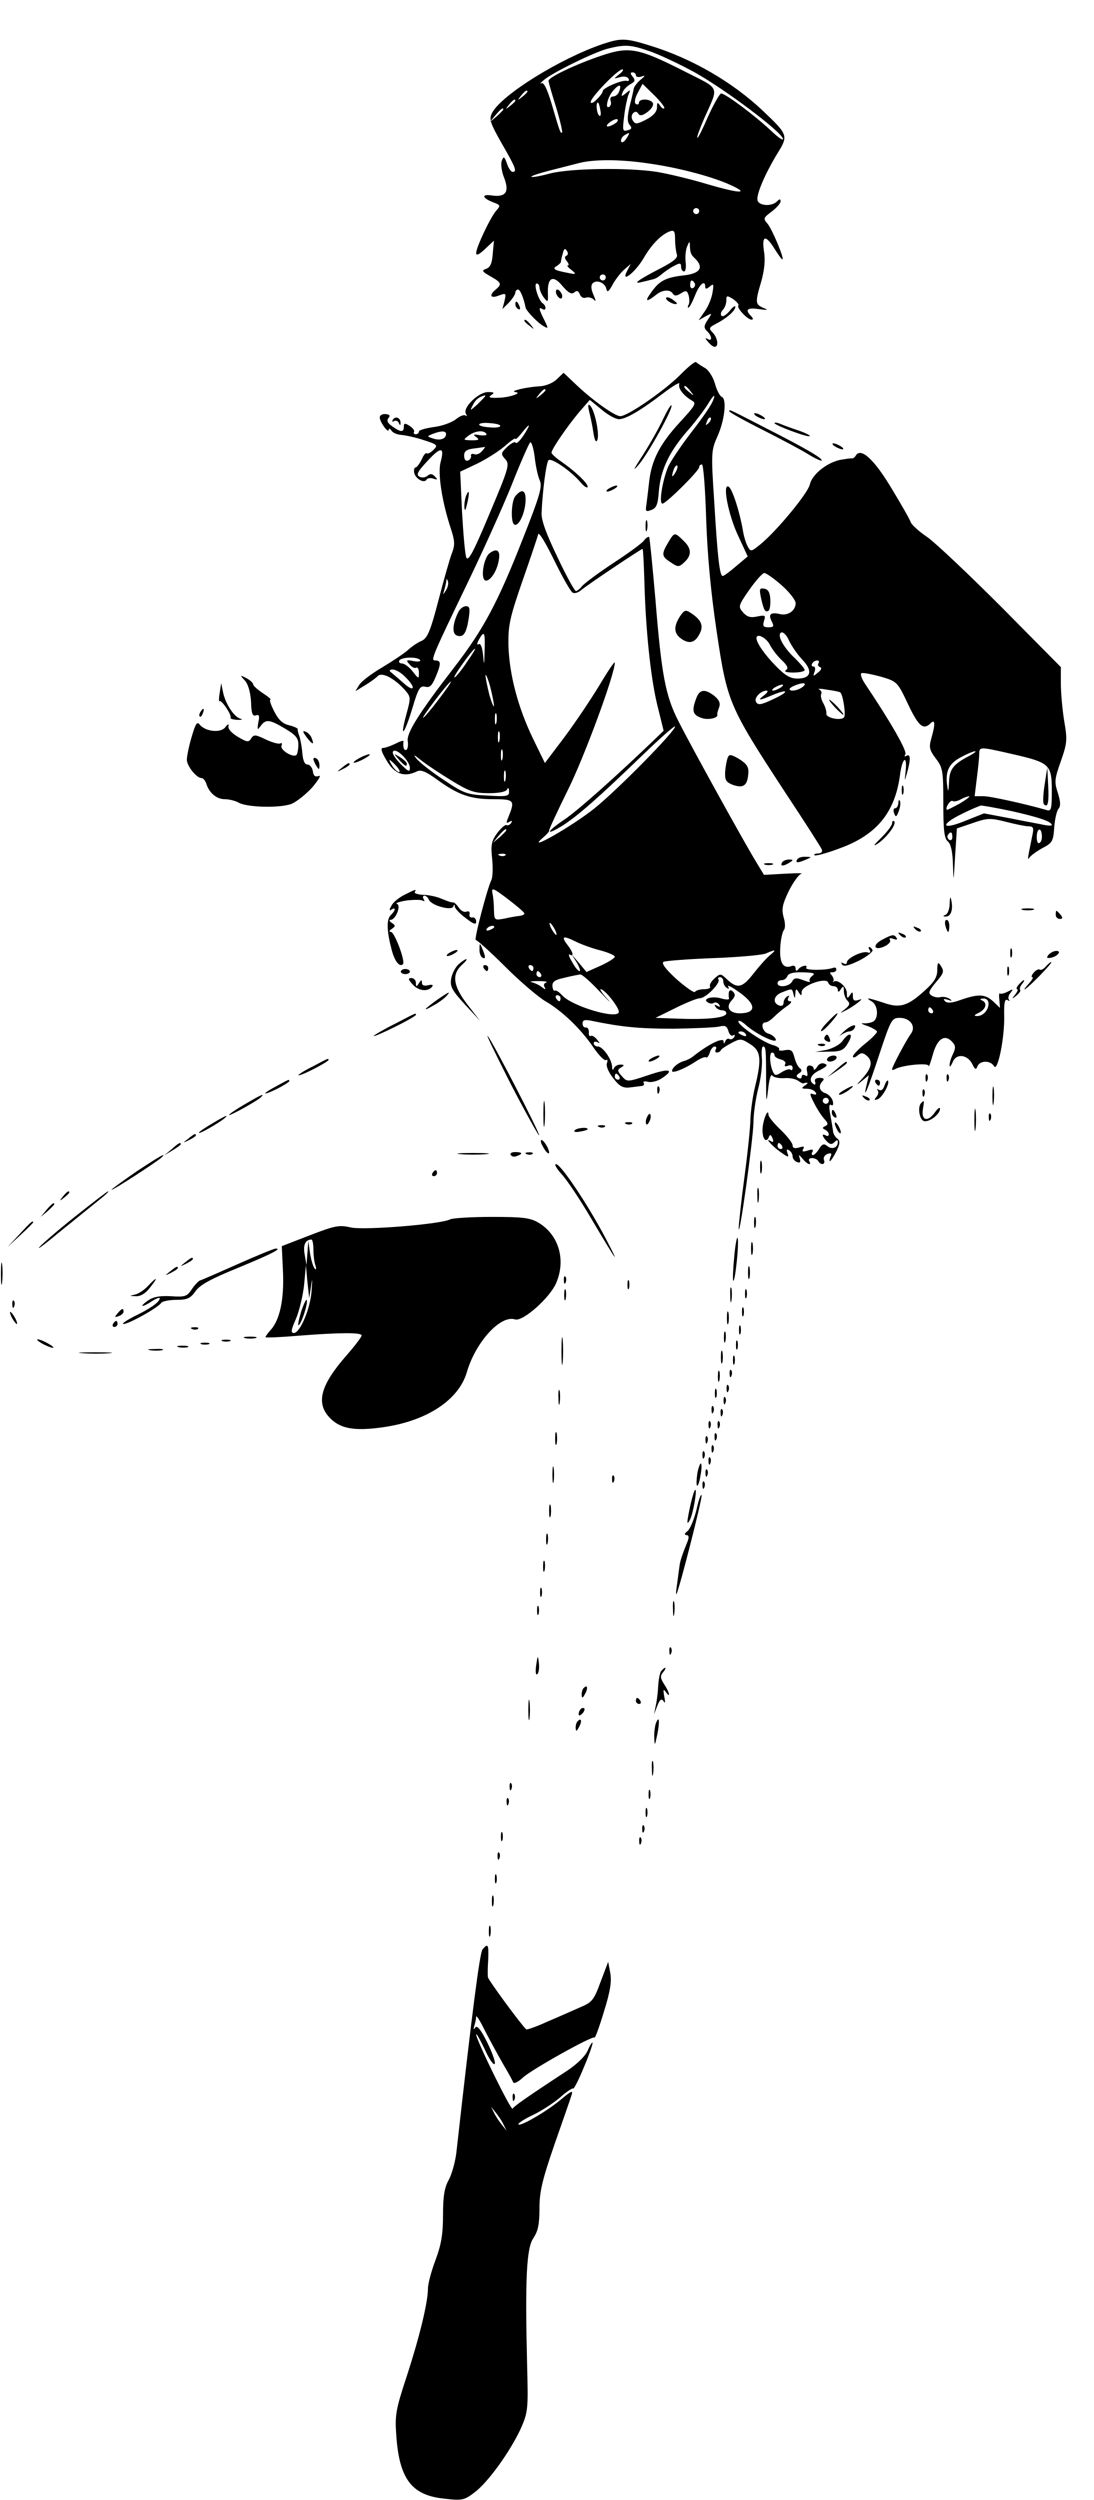 <?xml version="1.0" standalone="no"?>
<!DOCTYPE svg PUBLIC "-//W3C//DTD SVG 20010904//EN"
 "http://www.w3.org/TR/2001/REC-SVG-20010904/DTD/svg10.dtd">
<svg version="1.0" xmlns="http://www.w3.org/2000/svg"
 width="363pt" height="829pt" viewBox="0 0 363 829"
 preserveAspectRatio="xMidYMid meet">

<g transform="translate(0,829) scale(0.1,-0.1)"
fill="#000000" stroke="none">
<path d="M2000 8144 c-142 -48 -336 -169 -367 -228 -11 -21 -7 -33 32 -102 47
-81 51 -94 36 -94 -5 0 -14 12 -19 28 -8 23 -11 25 -17 9 -4 -10 -1 -35 8 -57
18 -47 5 -65 -42 -58 -35 5 -31 -9 6 -23 24 -9 24 -11 10 -27 -19 -21 -67
-122 -67 -141 0 -10 10 -5 29 13 l30 28 -4 -43 c-2 -31 -8 -45 -21 -50 -17 -6
-15 -9 13 -25 37 -21 39 -26 18 -44 -23 -19 -18 -31 10 -20 24 9 25 8 19 -18
l-7 -27 22 22 c11 12 21 27 21 33 0 5 4 10 9 10 7 0 19 -29 25 -60 2 -11 42
-52 59 -61 17 -10 17 -9 3 20 -18 35 -20 45 -6 36 6 -3 10 -2 10 4 0 5 -4 12
-9 15 -14 9 -32 66 -20 66 5 0 9 -6 9 -13 0 -7 6 -22 14 -33 14 -18 15 -17 14
14 -2 52 17 62 48 24 20 -23 30 -29 39 -22 9 8 14 6 19 -6 3 -9 12 -14 20 -11
7 3 19 0 26 -6 8 -9 8 -5 -1 16 -8 18 -9 31 -2 38 13 13 41 1 45 -19 3 -13 8
-9 20 13 9 17 26 39 38 50 l23 20 -12 -23 c-23 -44 26 -6 54 41 27 47 60 80
88 90 14 5 17 0 17 -27 0 -19 3 -41 6 -50 4 -11 -11 -23 -53 -45 -76 -39 -97
-55 -63 -46 14 3 30 7 37 9 7 1 20 9 30 18 10 8 28 21 41 27 18 10 22 9 22 -4
0 -8 4 -15 10 -15 5 0 7 14 5 31 -2 17 0 40 5 52 7 17 9 18 9 5 1 -27 3 -32
18 -46 29 -29 16 -49 -37 -55 -62 -7 -83 -18 -111 -59 -21 -29 -14 -31 20 -4
19 15 44 17 53 3 6 -9 12 -9 27 0 17 11 21 10 26 -7 3 -11 3 -24 0 -30 -3 -5
-4 -10 -1 -10 4 0 13 18 22 40 15 38 34 54 34 29 0 -8 5 -8 15 1 13 11 14 8 9
-21 -3 -19 -15 -47 -26 -62 l-20 -29 23 13 c23 12 23 12 7 -12 -13 -20 -13
-26 -2 -37 17 -16 18 -36 2 -26 -9 5 -9 2 1 -9 7 -9 17 -17 22 -17 15 0 10 30
-6 47 -14 14 -13 17 12 30 35 18 63 43 63 56 0 5 -9 -1 -19 -14 -11 -13 -23
-21 -27 -16 -4 4 -2 13 4 19 7 7 12 21 12 31 0 18 2 18 23 5 12 -9 20 -18 17
-21 -7 -7 30 -47 44 -47 6 0 5 5 -2 12 -21 21 -13 29 26 23 30 -4 33 -3 15 4
-27 12 -28 17 -7 88 10 36 14 70 9 99 -8 54 5 57 35 9 12 -19 23 -35 26 -35 8
0 -35 103 -50 119 -14 16 -13 19 14 39 17 13 30 28 30 34 0 9 -3 9 -12 0 -17
-17 -57 -15 -64 2 -7 17 24 89 66 158 36 58 35 61 -47 139 -102 97 -239 176
-377 218 -80 25 -96 25 -156 5z m156 -24 c32 -11 100 -43 151 -71 98 -55 284
-194 291 -219 2 -8 -15 3 -39 26 -53 50 -152 124 -166 124 -5 0 -24 -34 -43
-75 -18 -42 -34 -74 -36 -72 -3 2 8 30 22 63 50 112 56 96 -64 157 -154 78
-184 84 -278 52 -83 -28 -174 -71 -174 -83 0 -4 11 -43 25 -87 13 -43 22 -81
20 -84 -5 -5 -7 0 -35 96 -14 47 -26 71 -33 67 -7 -3 -3 2 8 11 31 26 171 94
213 104 57 14 74 13 138 -9z m-101 -76 c-20 -16 -20 -16 2 -10 12 4 24 2 28
-4 4 -7 1 -10 -6 -8 -17 3 -79 -24 -79 -34 0 -5 -9 -17 -20 -28 -11 -11 -20
-15 -20 -8 0 15 90 108 105 108 5 0 1 -8 -10 -16z m55 -4 c0 -5 8 -7 18 -4 14
5 14 3 -2 -10 -11 -9 -21 -22 -23 -29 -1 -6 -7 -34 -14 -60 -8 -35 -8 -51 0
-61 9 -10 7 -15 -7 -18 -16 -5 -17 0 -11 46 3 28 10 60 14 71 8 18 7 19 -8 6
-15 -12 -17 -12 -11 3 3 9 15 21 26 27 15 8 17 13 7 25 -8 10 -8 14 0 14 6 0
11 -4 11 -10z m-56 -54 c-3 -9 -12 -16 -20 -16 -7 0 -11 -6 -8 -14 3 -8 1 -16
-4 -20 -16 -10 -6 33 13 54 20 23 29 21 19 -4z m150 -55 c-3 -3 -9 1 -14 9 -8
12 -10 11 -10 -6 0 -14 -12 -28 -35 -40 -31 -16 -37 -17 -45 -4 -6 9 -5 19 1
25 6 6 12 6 17 -2 5 -8 14 -7 31 6 13 10 21 23 17 30 -9 14 -46 15 -46 0 0 -5
-4 -7 -10 -4 -6 4 -4 18 6 37 l16 30 39 -38 c21 -21 36 -40 33 -43z m-454 55
c0 -2 -8 -10 -17 -17 -16 -13 -17 -12 -4 4 13 16 21 21 21 13z m-40 -30 c0 -2
-8 -10 -17 -17 -16 -13 -17 -12 -4 4 13 16 21 21 21 13z m282 -31 c3 -13 1
-22 -3 -19 -9 5 -13 44 -5 44 2 0 6 -11 8 -25z m-322 2 c0 -2 -10 -12 -22 -23
l-23 -19 19 23 c18 21 26 27 26 19z m370 -47 c-24 -15 -37 -11 -16 5 11 8 22
12 25 9 3 -3 -1 -9 -9 -14z m38 -50 c-7 -11 -15 -15 -17 -9 -2 6 3 15 10 20
20 12 21 11 7 -11z m67 -81 c97 -13 205 -41 269 -68 78 -34 47 -35 -66 -2 -56
17 -132 35 -168 41 -98 15 -286 12 -354 -5 -33 -9 -61 -14 -63 -11 -2 2 24 11
59 20 35 9 79 20 98 25 49 13 135 13 225 0z m175 -159 c0 -5 -4 -10 -10 -10
-5 0 -10 5 -10 10 0 6 5 10 10 10 6 0 10 -4 10 -10z m-441 -148 c-6 -3 -6 -9
2 -18 6 -8 8 -14 3 -14 -4 0 1 -7 12 -15 18 -15 17 -16 -16 -9 -42 8 -49 13
-31 23 7 5 12 10 12 12 0 2 2 15 6 27 4 18 8 20 14 10 5 -7 4 -14 -2 -16z
m131 -72 c0 -5 -4 -10 -10 -10 -5 0 -10 5 -10 10 0 6 5 10 10 10 6 0 10 -4 10
-10z m295 -19 c3 -5 1 -12 -5 -16 -5 -3 -10 1 -10 9 0 18 6 21 15 7z"/>
<path d="M1846 7315 c4 -8 10 -15 15 -15 4 0 6 7 3 15 -4 8 -10 15 -15 15 -4
0 -6 -7 -3 -15z"/>
<path d="M2210 7301 c0 -9 30 -24 36 -18 2 1 -6 8 -16 15 -11 7 -20 8 -20 3z"/>
<path d="M1710 7281 c0 -6 4 -13 10 -16 6 -3 7 1 4 9 -7 18 -14 21 -14 7z"/>
<path d="M1740 7226 c0 -2 8 -10 18 -17 15 -13 16 -12 3 4 -13 16 -21 21 -21
13z"/>
<path d="M2259 7049 c-52 -53 -176 -139 -201 -139 -18 0 -94 54 -150 108 l-38
36 -23 -22 c-14 -13 -37 -22 -58 -23 -40 -2 -101 -16 -79 -19 26 -3 -22 -19
-60 -19 -26 -1 -31 2 -20 9 12 8 10 10 -11 10 -31 0 -85 -52 -73 -72 4 -7 4
-10 -1 -6 -4 4 -19 -1 -32 -12 -14 -11 -47 -23 -74 -26 -27 -4 -49 -10 -49
-15 0 -5 -5 -9 -11 -9 -5 0 -8 4 -5 8 2 4 -4 13 -15 20 -16 10 -19 9 -19 -3 0
-19 -10 -19 -38 1 -16 11 -20 19 -13 28 7 8 4 12 -10 13 -10 1 -19 -4 -19 -11
0 -15 29 -55 30 -41 0 6 4 4 9 -3 4 -7 19 -13 32 -14 13 -1 47 -8 74 -17 47
-15 49 -17 33 -33 -9 -9 -19 -14 -22 -11 -3 3 -11 -6 -17 -21 -7 -14 -16 -26
-20 -26 -4 0 -6 -7 -5 -16 3 -20 32 -38 41 -25 3 6 13 7 23 4 14 -5 15 -3 5 7
-9 10 -16 10 -25 2 -8 -6 -19 -7 -27 -2 -11 6 -4 18 27 51 45 49 58 48 44 -3
-10 -36 4 -130 34 -221 13 -39 14 -54 4 -80 -7 -17 -27 -88 -45 -157 -27 -104
-37 -126 -56 -135 -13 -5 -33 -19 -45 -30 -12 -11 -51 -37 -86 -58 -34 -20
-69 -46 -76 -58 l-13 -21 31 19 c17 10 36 24 42 30 13 16 52 -3 88 -41 24 -27
24 -27 8 -86 -23 -85 -6 -66 21 24 19 64 25 73 42 69 15 -4 22 3 34 31 19 45
19 56 0 56 -17 0 -15 5 115 275 45 94 107 231 137 305 29 74 58 139 62 143 4
4 11 -17 15 -47 3 -30 11 -66 17 -79 9 -20 1 -49 -56 -193 -84 -214 -131 -301
-228 -427 -119 -154 -159 -219 -154 -245 2 -12 0 -25 -4 -28 -8 -5 -13 9 -10
28 0 4 -12 0 -27 -8 -15 -7 -33 -14 -41 -14 -9 0 -6 -12 12 -42 26 -45 59 -56
100 -36 13 7 30 0 66 -26 70 -51 111 -66 187 -66 72 0 74 -3 49 -64 -6 -15 -5
-17 5 -11 9 5 11 4 6 -4 -4 -6 -11 -9 -15 -7 -4 3 -18 -9 -31 -26 -19 -26 -22
-39 -17 -86 3 -30 2 -62 -3 -71 -13 -26 -59 -201 -51 -198 3 1 47 -38 97 -88
49 -49 110 -101 134 -115 55 -32 117 -91 159 -153 18 -26 36 -45 42 -42 5 3 6
-1 3 -10 -4 -9 5 -30 20 -49 20 -27 32 -34 54 -32 15 2 33 4 40 5 7 0 11 5 8
10 -4 5 3 7 14 4 11 -3 31 2 45 11 46 30 26 35 -44 11 -69 -23 -70 -23 -87 -4
-16 17 -16 22 -4 29 13 8 12 10 -2 10 -9 0 -19 -6 -21 -12 -3 -8 -6 -6 -6 5
-1 25 -31 67 -47 67 -8 0 -14 5 -14 11 0 5 6 7 13 3 8 -5 8 -3 -2 9 -7 9 -17
15 -21 12 -4 -3 -7 3 -6 13 0 9 -4 16 -10 15 -6 -1 -11 5 -11 13 0 12 7 14 31
9 98 -20 154 -26 269 -26 70 1 139 4 153 7 20 5 26 2 31 -15 3 -11 10 -18 16
-14 6 3 7 1 3 -6 -4 -6 -11 -9 -16 -6 -4 3 -11 -1 -13 -7 -4 -10 -6 -10 -6 -1
-1 15 -52 -10 -104 -52 -7 -5 -19 -11 -27 -13 -19 -5 -40 -22 -40 -33 0 -10
44 8 81 33 14 9 29 15 32 12 3 -3 8 4 12 15 3 12 11 21 16 21 6 0 7 -4 4 -10
-3 -5 -2 -10 4 -10 5 0 11 3 13 8 2 4 17 14 34 23 30 16 33 16 63 -3 36 -23
39 -48 16 -143 -8 -33 -14 -80 -15 -105 0 -25 -9 -112 -20 -194 -11 -81 -19
-158 -19 -170 2 -36 48 296 49 351 0 28 7 79 16 114 9 34 14 79 12 100 -2 22
0 39 4 39 9 0 10 -8 10 -115 0 -74 1 -76 7 -25 3 30 9 50 13 44 4 -6 22 -10
40 -9 18 2 39 -3 47 -9 8 -6 16 -10 18 -8 1 1 6 2 11 2 4 0 0 -5 -8 -10 -12
-8 -11 -10 7 -10 12 0 25 -5 29 -12 5 -7 2 -9 -8 -6 -12 5 -12 0 3 -29 10 -20
25 -43 34 -53 13 -14 14 -19 3 -24 -10 -5 -10 -7 0 -12 6 -3 12 -10 12 -15 0
-6 -4 -7 -10 -4 -15 9 -12 -4 4 -20 10 -10 16 -11 25 -2 8 8 11 8 11 0 0 -19
-20 -26 -35 -13 -11 9 -17 7 -27 -9 -7 -12 -16 -21 -21 -21 -4 0 -5 5 -1 11 4
8 -1 9 -16 4 -16 -5 -20 -4 -15 5 5 9 2 10 -14 5 -14 -4 -21 -2 -21 7 0 8 -18
31 -40 52 -22 21 -40 43 -40 49 -1 28 -20 -21 -20 -50 0 -32 14 -45 22 -21 3
7 7 5 11 -6 5 -11 3 -15 -5 -10 -23 15 3 -16 32 -36 25 -18 29 -19 23 -4 -4
12 -3 15 5 10 7 -4 12 -13 12 -21 0 -7 7 -15 14 -18 11 -4 13 -1 10 11 -5 15
-4 15 9 0 15 -19 32 -25 22 -8 -3 6 1 10 9 10 8 0 18 -4 21 -10 9 -15 25 -12
19 4 -3 7 2 16 12 20 12 4 15 2 10 -9 -10 -27 2 -16 19 17 13 26 13 35 3 43
-7 5 -14 17 -14 25 -1 8 -5 33 -9 54 -5 26 -4 37 3 32 6 -4 8 2 5 14 -3 10
-14 22 -24 25 -21 7 -25 25 -9 41 6 6 3 10 -10 10 -13 0 -19 -5 -15 -14 2 -7
0 -10 -5 -7 -19 12 -10 33 21 47 23 12 27 17 15 21 -9 4 -20 -1 -25 -11 -6 -9
-11 -12 -11 -6 0 6 -6 11 -14 11 -8 0 -11 -8 -8 -20 3 -14 1 -18 -6 -13 -7 4
-12 2 -12 -4 0 -6 -5 -8 -11 -4 -8 4 -7 9 2 15 10 6 11 11 3 17 -6 4 -14 20
-18 36 -6 23 -11 27 -31 24 -13 -3 -22 -2 -20 2 3 4 -5 10 -18 14 -31 7 -117
65 -117 79 0 6 10 1 23 -10 33 -31 108 -67 101 -49 -3 8 -14 16 -25 19 -19 5
-27 37 -9 37 6 0 18 8 28 18 10 10 29 26 42 35 14 9 19 17 12 17 -8 0 -10 5
-6 12 4 7 3 8 -4 4 -7 -4 -12 -14 -12 -21 0 -9 -6 -12 -15 -9 -23 9 -18 34 11
44 33 13 32 13 37 -7 4 -15 5 -15 6 2 1 17 3 18 11 5 8 -13 10 -13 10 1 0 21
81 50 88 31 2 -7 10 -12 18 -12 8 0 14 -6 14 -12 0 -9 4 -8 10 2 8 12 10 11
10 -6 0 -11 5 -25 12 -32 9 -9 8 -15 -8 -28 -19 -15 -19 -15 1 -5 11 5 29 17
40 25 16 13 17 15 3 10 -13 -4 -18 -1 -18 12 0 16 -2 17 -10 4 -8 -12 -10 -11
-10 7 0 21 -30 47 -44 38 -3 -3 -4 -2 -1 2 3 3 0 12 -5 19 -8 8 -7 11 2 10 7
0 13 4 13 9 0 6 -4 8 -10 6 -23 -9 -95 -9 -90 0 8 12 -18 7 -27 -6 -5 -6 -8
-5 -8 4 0 7 -6 11 -13 8 -28 -11 -41 10 -38 60 1 26 7 53 12 59 5 6 5 24 -1
43 -7 27 -4 42 17 86 15 30 34 56 42 58 9 2 -15 2 -54 0 l-70 -4 -26 43 c-37
60 -219 389 -258 467 -43 84 -56 154 -76 401 -10 113 -19 207 -21 209 -2 3
-10 -2 -17 -11 -6 -9 -53 -43 -102 -75 -50 -33 -97 -68 -104 -77 -7 -9 -17
-16 -20 -16 -4 0 -32 50 -61 112 -37 77 -54 122 -53 147 3 70 15 166 23 175 9
9 73 -34 107 -74 12 -14 22 -20 23 -14 0 12 -41 51 -87 83 -18 12 -33 26 -33
30 0 12 55 91 93 136 l34 39 39 -32 c21 -18 47 -32 58 -32 22 0 71 28 148 87
32 24 55 38 52 30 -5 -15 14 -39 43 -56 15 -8 8 -18 -42 -72 -65 -71 -93 -124
-101 -196 -3 -26 -7 -60 -9 -75 -4 -24 -2 -26 16 -19 17 6 22 18 25 61 6 71
33 129 92 198 28 31 59 73 71 92 11 19 21 31 21 27 0 -16 -23 -52 -81 -127
-32 -42 -65 -91 -73 -110 -19 -48 -30 -120 -18 -120 12 0 122 109 122 121 0 5
4 9 9 9 5 0 11 -80 14 -177 4 -120 15 -243 35 -377 35 -235 40 -247 227 -533
65 -98 120 -184 122 -190 3 -8 -3 -13 -13 -13 -9 0 -15 -3 -11 -6 3 -3 41 7
83 23 122 44 183 118 200 241 7 59 25 73 19 15 -4 -35 -4 -36 4 -8 13 45 13
67 -1 59 -7 -4 -8 -3 -4 5 7 10 -50 109 -132 231 -13 19 -19 36 -13 38 6 2 35
-4 65 -12 53 -16 54 -17 89 -91 35 -74 51 -87 75 -63 15 15 16 -3 2 -51 -8
-29 -6 -38 15 -66 23 -30 25 -40 25 -147 0 -91 3 -118 15 -128 10 -8 16 -34
17 -79 2 -60 2 -57 7 28 l6 94 53 18 c49 17 58 17 110 4 31 -8 65 -15 75 -15
16 0 18 -5 12 -32 -16 -79 -17 -83 -8 -70 6 7 25 21 44 31 31 16 34 23 37 67
2 27 8 54 14 62 8 9 7 24 -2 53 -12 36 -11 46 10 105 21 60 22 71 11 134 -6
38 -11 93 -11 123 l0 55 -197 199 c-109 109 -220 214 -246 232 -27 18 -51 40
-55 49 -3 10 -32 60 -64 113 -57 95 -101 136 -118 109 -4 -7 -10 -11 -14 -10
-3 1 -21 -2 -39 -5 -45 -10 -93 -49 -100 -82 -7 -29 -109 -153 -164 -198 -31
-25 -32 -25 -42 -7 -6 11 -13 34 -16 53 -10 60 -35 138 -47 145 -22 14 -2 -92
31 -162 l32 -69 -38 -32 c-21 -18 -41 -33 -45 -33 -10 0 -17 60 -28 245 -11
165 -10 172 11 219 24 54 31 123 14 130 -6 2 -17 22 -23 45 -7 23 -22 46 -35
52 -12 7 -24 15 -27 18 -3 4 -25 -14 -51 -40z m32 -56 c13 -16 12 -17 -3 -4
-17 13 -22 21 -14 21 2 0 10 -8 17 -17z m-481 3 c0 -2 -8 -10 -17 -17 -16 -13
-17 -12 -4 4 13 16 21 21 21 13z m-200 -19 c0 -2 -12 -14 -26 -28 -25 -22 -26
-23 -15 -2 9 18 19 26 39 32 1 1 2 0 2 -2z m741 -90 c-10 -9 -11 -8 -5 6 3 10
9 15 12 12 3 -3 0 -11 -7 -18z m-691 -9 c0 -5 -16 -7 -35 -5 -19 1 -35 5 -35
9 0 5 16 7 35 5 19 -1 35 -5 35 -9z m77 -32 c-12 -18 -24 -29 -26 -24 -2 5
-14 -1 -27 -13 -22 -21 -23 -24 -8 -41 16 -17 13 -28 -52 -182 -54 -129 -71
-160 -77 -144 -4 11 -10 80 -14 152 l-6 132 55 26 c31 15 72 41 92 58 20 18
36 29 36 25 0 -4 9 4 21 19 29 37 32 32 6 -8z m-257 5 c0 -16 -19 -23 -43 -15
-21 7 -21 7 -2 15 28 11 45 11 45 0z m134 0 c3 -4 -7 -6 -22 -4 -21 4 -24 2
-12 -6 12 -9 9 -11 -15 -11 -29 1 -29 1 -11 15 22 17 52 20 60 6z m-14 -56
c-7 -9 -19 -14 -26 -11 -8 3 -13 0 -11 -6 1 -6 -4 -13 -10 -15 -8 -3 -13 4
-13 16 0 15 8 21 33 24 17 2 34 5 36 5 2 1 -2 -5 -9 -13z m641 -72 c-12 -20
-14 -14 -5 12 4 9 9 14 11 11 3 -2 0 -13 -6 -23z m-341 -398 c6 -4 19 0 28 8
17 15 199 137 204 137 2 0 4 -46 6 -103 4 -164 21 -325 43 -415 l21 -85 -28
-27 c-126 -121 -258 -239 -302 -268 -61 -41 -64 -56 -3 -18 48 31 116 90 264
233 59 57 107 99 107 94 0 -16 -190 -209 -267 -271 -72 -58 -231 -149 -173
-99 14 12 24 23 22 25 -1 3 27 63 62 134 54 108 156 384 156 423 0 6 -23 -28
-51 -75 -29 -48 -81 -125 -116 -172 l-65 -86 -40 82 c-50 104 -78 212 -81 308
-1 66 4 91 47 215 27 77 50 146 52 154 3 7 26 -32 53 -87 27 -55 54 -103 61
-107z m694 24 c25 -22 46 -49 46 -59 0 -25 -26 -43 -53 -36 -30 7 -39 -1 -26
-25 8 -16 6 -19 -11 -19 -17 0 -20 4 -15 21 6 19 4 20 -22 15 -22 -5 -34 -2
-47 13 -17 19 -17 22 20 75 22 31 44 56 50 56 6 0 32 -18 58 -41z m-1114 -16
c-11 -17 -11 -17 -6 0 3 10 6 24 7 30 0 9 2 9 5 0 3 -7 0 -20 -6 -30z m1181
-229 c37 -38 31 -64 -15 -64 -24 0 -41 10 -73 43 -37 38 -63 76 -63 91 0 18
32 2 44 -21 8 -16 26 -39 40 -52 19 -18 23 -27 14 -33 -8 -5 2 -8 25 -8 20 0
37 4 37 8 0 5 -14 21 -31 38 -41 38 -63 81 -46 87 6 2 18 -10 25 -27 8 -17 27
-45 43 -62z m-1053 29 c-1 -51 -2 -53 -5 -15 -3 26 -8 40 -15 36 -6 -4 -6 2 1
15 18 32 21 26 19 -36z m-58 -37 c-16 -25 -35 -48 -41 -52 -6 -3 6 17 26 45
45 63 58 68 15 7z m-156 5 c3 -4 -7 -6 -22 -3 -24 5 -26 3 -13 -11 7 -9 17
-14 22 -11 5 3 9 -5 9 -17 0 -21 -1 -21 -21 5 -11 14 -27 26 -35 26 -8 0 -12
5 -9 10 8 12 62 13 69 1z m1322 -10 c-4 -5 -1 -11 5 -13 7 -2 4 -10 -7 -18
-16 -14 -17 -13 -11 3 3 9 2 17 -4 17 -6 0 -7 5 -4 10 3 6 11 10 16 10 6 0 8
-4 5 -9z m-1371 -46 c37 -36 30 -53 -7 -19 -18 16 -37 32 -42 36 -6 5 -2 8 7
8 10 0 29 -11 42 -25z m294 -95 c0 -8 -7 8 -15 35 -7 28 -13 57 -13 65 0 8 7
-7 15 -35 7 -27 13 -57 13 -65z m-184 20 c-25 -33 -48 -60 -51 -60 -3 0 16 27
41 60 25 33 48 60 51 60 3 0 -16 -27 -41 -60z m1205 40 c-16 -11 -40 -13 -40
-5 0 8 44 24 50 18 2 -2 -2 -8 -10 -13z m-70 0 c-8 -5 -19 -10 -25 -10 -5 0
-3 5 5 10 8 5 20 10 25 10 6 0 3 -5 -5 -10z m198 -16 c9 -6 19 -73 13 -82 -8
-13 -62 -3 -59 12 1 6 -3 21 -10 34 -7 12 -10 26 -7 31 3 5 -1 12 -7 15 -7 3
5 3 27 -1 22 -3 42 -7 43 -9z m-252 -9 c-25 -19 -18 -19 29 1 54 22 54 10 -1
-15 -38 -18 -49 -20 -55 -9 -9 13 15 38 35 38 6 0 2 -7 -8 -15z m-889 -92 c-3
-10 -5 -4 -5 12 0 17 2 24 5 18 2 -7 2 -21 0 -30z m10 -60 c-3 -10 -5 -4 -5
12 0 17 2 24 5 18 2 -7 2 -21 0 -30z m-297 -89 c0 -15 -5 -13 -31 13 -17 17
-29 36 -25 41 9 15 56 -31 56 -54z m307 29 c-3 -10 -5 -4 -5 12 0 17 2 24 5
18 2 -7 2 -21 0 -30z m1695 16 c121 -28 128 -34 128 -121 0 -61 -2 -69 -17
-64 -70 20 -186 46 -210 46 l-29 0 7 58 c4 31 8 67 8 80 1 27 -2 27 113 1z
m-147 -6 c-52 -27 -65 -44 -66 -87 -2 -32 -3 -35 -6 -12 -7 48 5 74 45 95 20
11 42 20 47 20 6 0 -3 -7 -20 -16z m-1714 -83 c56 -34 73 -40 121 -40 36 0 58
5 61 13 3 7 6 4 6 -7 1 -16 -6 -18 -71 -14 -67 3 -79 7 -144 51 -39 25 -79 57
-90 69 -15 18 -13 18 16 -5 19 -15 65 -45 101 -67z m-186 50 c10 -11 14 -20 9
-20 -5 0 -15 9 -22 20 -7 11 -11 20 -9 20 2 0 12 -9 22 -20z m362 -47 c-3 -10
-5 -4 -5 12 0 17 2 24 5 18 2 -7 2 -21 0 -30z m1508 -77 c-22 -12 -41 -22 -43
-21 -7 5 11 34 19 29 5 -3 17 0 26 5 10 6 23 10 28 11 6 0 -8 -11 -30 -24z
m174 -26 c88 -20 131 -34 131 -46 0 -2 -10 -2 -22 0 -13 3 -64 12 -113 22
l-90 17 -63 -25 c-78 -32 -85 -13 -9 24 28 14 57 26 62 27 6 0 53 -8 104 -19z
m-1679 -63 c0 -2 -10 -12 -22 -23 l-23 -19 19 23 c18 21 26 27 26 19z m1777
-17 c1 -11 -2 -22 -8 -25 -5 -4 -9 5 -9 19 0 30 15 35 17 6z m-297 -6 c0 -8
-5 -12 -10 -9 -6 4 -8 11 -5 16 9 14 15 11 15 -7z m-1483 -60 c-3 -3 -12 -4
-19 -1 -8 3 -5 6 6 6 11 1 17 -2 13 -5z m63 -193 c0 -4 -8 -7 -17 -8 -10 -1
-33 -5 -50 -9 -32 -6 -33 -5 -34 27 0 19 -2 44 -5 57 -4 20 1 19 51 -19 30
-23 55 -44 55 -48z m100 -51 c6 -11 8 -20 6 -20 -3 0 -10 9 -16 20 -6 11 -8
20 -6 20 3 0 10 -9 16 -20z m-200 6 c0 -2 -7 -7 -16 -10 -8 -3 -12 -2 -9 4 6
10 25 14 25 6z m351 -77 c27 -7 49 -17 49 -21 0 -5 -21 -18 -47 -30 l-47 -21
-24 29 -25 29 17 -27 c9 -16 13 -28 9 -28 -5 0 -16 14 -25 31 -10 16 -13 27
-8 24 15 -9 12 7 -5 29 -24 31 -18 35 21 16 19 -10 57 -24 85 -31z m563 -17
c-11 -9 -35 -36 -53 -59 -37 -48 -54 -53 -88 -21 -22 21 -23 21 -43 3 -11 -10
-17 -22 -14 -26 3 -5 -6 -9 -20 -9 -14 0 -27 -4 -30 -9 -3 -4 -30 15 -61 42
-38 35 -51 53 -43 58 7 3 81 9 163 12 83 3 161 10 175 15 35 15 38 14 14 -6z
m-784 -42 c0 -5 -2 -10 -4 -10 -3 0 -8 5 -11 10 -3 6 -1 10 4 10 6 0 11 -4 11
-10z m25 -20 c3 -5 1 -10 -4 -10 -6 0 -11 5 -11 10 0 6 2 10 4 10 3 0 8 -4 11
-10z m900 -6 c-8 -6 -11 -14 -8 -18 4 -4 -6 -2 -22 4 -23 9 -30 8 -37 -5 -10
-17 -48 -21 -48 -5 0 6 6 10 14 10 8 0 16 6 19 14 4 9 21 13 51 12 36 -1 43
-3 31 -12z m-705 -52 c30 -32 42 -43 26 -25 -17 18 -27 33 -23 33 14 0 65 -65
60 -77 -9 -23 -156 21 -188 57 -10 11 -21 18 -24 15 -4 -2 -7 5 -8 15 -1 15 8
21 40 28 23 6 47 10 52 11 6 1 35 -25 65 -57z m410 34 c0 -8 5 -18 12 -22 7
-4 8 -3 4 5 -4 6 10 0 31 -15 62 -42 66 -73 8 -74 -34 0 -48 20 -28 42 13 14
14 21 5 30 -11 11 -17 1 -13 -24 0 -3 -12 -3 -28 2 -30 8 -62 -2 -42 -14 6 -4
15 -5 20 -1 5 3 13 0 17 -6 5 -8 3 -9 -6 -4 -9 5 -11 4 -6 -3 4 -7 14 -12 22
-12 8 0 14 -4 14 -10 0 -14 -57 -21 -150 -18 l-85 3 65 32 c36 18 73 33 82 33
20 0 69 50 62 62 -3 4 0 8 5 8 6 0 11 -6 11 -14z m-588 -4 c-7 -2 -9 -9 -5
-15 5 -9 3 -9 -8 -1 -8 7 -23 14 -34 17 -11 2 -2 4 20 4 22 0 34 -2 27 -5z
m48 -52 c0 -5 -2 -10 -4 -10 -3 0 -8 5 -11 10 -3 6 -1 10 4 10 6 0 11 -4 11
-10z m615 -120 c3 -6 -1 -7 -9 -4 -18 7 -21 14 -7 14 6 0 13 -4 16 -10z m95
-69 c0 -5 9 -11 21 -14 12 -3 18 -10 14 -16 -3 -7 0 -8 9 -5 10 4 16 1 16 -7
0 -7 -3 -9 -7 -6 -3 4 -16 0 -29 -8 -20 -13 -23 -12 -30 3 -10 23 -12 62 -2
62 4 0 8 -4 8 -9z m-515 -71 c3 -5 1 -10 -4 -10 -6 0 -11 5 -11 10 0 6 2 10 4
10 3 0 8 -4 11 -10z m695 -80 c0 -5 -4 -10 -10 -10 -5 0 -10 5 -10 10 0 6 5
10 10 10 6 0 10 -4 10 -10z m-155 -150 c3 -5 1 -10 -4 -10 -6 0 -11 5 -11 10
0 6 2 10 4 10 3 0 8 -4 11 -10z"/>
<path d="M1546 6645 c-3 -9 -6 -26 -5 -38 1 -14 4 -9 9 13 9 37 7 52 -4 25z"/>
<path d="M2525 6308 c9 -41 14 -50 25 -43 4 2 7 19 6 37 -1 23 -7 34 -20 36
-16 3 -17 -1 -11 -30z"/>
<path d="M2770 5945 c13 -14 26 -25 28 -25 3 0 -5 11 -18 25 -13 14 -26 25
-28 25 -3 0 5 -11 18 -25z"/>
<path d="M1324 5771 c20 -22 26 -25 26 -13 0 4 -10 13 -22 21 -23 14 -23 14
-4 -8z"/>
<path d="M3466 5687 c-5 -32 -6 -61 -2 -64 13 -13 17 7 14 63 l-3 59 -9 -58z"/>
<path d="M1955 6925 c4 -16 11 -48 14 -70 4 -26 9 -34 13 -24 8 20 -9 100 -24
114 -7 7 -8 1 -3 -20z"/>
<path d="M2199 6898 c-13 -28 -43 -81 -66 -117 -32 -49 -35 -57 -13 -31 31 36
115 188 108 196 -3 2 -15 -19 -29 -48z"/>
<path d="M2420 6926 c0 -3 50 -31 112 -62 61 -31 129 -67 151 -81 21 -13 41
-22 43 -20 6 6 -54 41 -186 108 -128 66 -120 62 -120 55z"/>
<path d="M2510 6910 c8 -5 20 -10 25 -10 6 0 3 5 -5 10 -8 5 -19 10 -25 10 -5
0 -3 -5 5 -10z"/>
<path d="M1304 6899 c-4 -7 -3 -9 4 -5 5 3 13 0 15 -6 4 -9 6 -10 6 -1 1 17
-16 25 -25 12z"/>
<path d="M2570 6887 c0 -7 112 -49 117 -43 2 2 -15 11 -39 19 -24 8 -51 18
-60 22 -10 4 -18 5 -18 2z"/>
<path d="M2770 6810 c8 -5 20 -10 25 -10 6 0 3 5 -5 10 -8 5 -19 10 -25 10 -5
0 -3 -5 5 -10z"/>
<path d="M2020 6670 c-8 -5 -10 -10 -5 -10 6 0 17 5 25 10 8 5 11 10 5 10 -5
0 -17 -5 -25 -10z"/>
<path d="M1710 6645 c-13 -15 -16 -82 -5 -93 12 -12 33 25 38 66 5 45 -9 56
-33 27z"/>
<path d="M2142 6545 c0 -16 2 -22 5 -12 2 9 2 23 0 30 -3 6 -5 -1 -5 -18z"/>
<path d="M2217 6491 c-23 -39 -22 -46 9 -66 24 -16 27 -16 45 1 25 23 24 46
-4 72 -29 28 -29 28 -50 -7z"/>
<path d="M1625 6456 c-19 -13 -31 -81 -16 -90 13 -8 38 25 45 61 8 36 -3 48
-29 29z"/>
<path d="M1522 6263 c-20 -39 -23 -73 -7 -80 22 -8 32 5 40 55 5 34 4 42 -9
42 -8 0 -19 -8 -24 -17z"/>
<path d="M2256 6246 c-21 -33 -20 -55 2 -72 26 -20 47 -17 62 12 16 28 8 48
-27 71 -18 12 -22 11 -37 -11z"/>
<path d="M813 6033 c11 -13 18 -39 20 -70 1 -39 5 -49 16 -45 11 4 13 -2 8
-24 -4 -25 -3 -26 8 -11 17 23 29 22 81 -9 35 -21 44 -31 44 -53 0 -15 -3 -30
-6 -34 -11 -11 -55 16 -50 30 3 8 1 11 -4 8 -5 -3 -27 3 -48 13 -35 17 -40 17
-49 3 -8 -13 -14 -12 -44 6 -19 11 -33 26 -31 34 2 10 -2 9 -11 -3 -15 -19
-65 -14 -84 9 -9 12 -14 4 -27 -40 -9 -30 -16 -65 -16 -76 0 -21 32 -61 49
-61 5 0 13 -9 16 -20 10 -30 34 -50 61 -50 14 0 35 -5 47 -12 28 -15 133 -18
173 -4 16 6 48 31 70 55 21 25 31 42 22 38 -12 -4 -18 0 -20 16 -2 12 -10 22
-18 22 -9 0 -15 13 -17 40 -2 22 -7 47 -10 55 -3 8 -6 18 -5 22 1 3 -12 9 -28
13 -22 5 -36 18 -50 46 -11 21 -17 39 -13 39 5 0 -7 10 -24 21 -18 12 -33 25
-33 30 0 4 -10 14 -22 20 -22 12 -23 11 -5 -8z"/>
<path d="M729 5993 c-3 -18 -3 -31 -1 -28 7 6 42 -47 37 -55 -2 -3 8 -6 23 -7
15 0 19 1 10 4 -21 5 -50 49 -58 88 l-6 30 -5 -32z"/>
<path d="M2310 5974 c-15 -40 -12 -54 16 -64 22 -9 59 -1 54 11 -1 2 2 13 6
23 5 14 1 24 -15 38 -32 25 -50 23 -61 -8z"/>
<path d="M665 5929 c-4 -6 -5 -12 -2 -15 2 -3 7 2 10 11 7 17 1 20 -8 4z"/>
<path d="M1017 5846 c20 -26 27 -28 17 -3 -3 8 -12 18 -20 21 -11 4 -10 0 3
-18z"/>
<path d="M1190 5775 c-14 -8 -20 -14 -15 -14 6 0 21 6 35 14 14 8 21 14 15 14
-5 0 -21 -6 -35 -14z"/>
<path d="M2414 5776 c-3 -9 -7 -30 -8 -47 -1 -27 4 -33 27 -42 34 -11 47 -2
50 38 2 22 -5 32 -30 48 -29 17 -34 17 -39 3z"/>
<path d="M1040 5773 c0 -4 5 -15 10 -23 8 -13 10 -13 10 2 0 9 -4 20 -10 23
-5 3 -10 3 -10 -2z"/>
<path d="M1134 5744 c-18 -14 -18 -15 4 -4 12 6 22 13 22 15 0 8 -5 6 -26 -11z"/>
<path d="M2992 5670 c0 -14 2 -19 5 -12 2 6 2 18 0 25 -3 6 -5 1 -5 -13z"/>
<path d="M2981 5628 c-1 -10 -5 -18 -11 -18 -5 0 -7 -7 -3 -17 5 -14 8 -12 15
7 5 13 7 28 4 34 -2 6 -5 3 -5 -6z"/>
<path d="M2960 5560 c0 -7 -17 -29 -37 -49 -22 -21 -28 -29 -13 -20 31 20 66
66 57 76 -4 3 -7 0 -7 -7z"/>
<path d="M2645 5440 c-7 -12 2 -12 30 0 19 8 19 9 -2 9 -12 1 -25 -3 -28 -9z"/>
<path d="M2595 5430 c-8 -13 5 -13 25 0 13 8 13 10 -2 10 -9 0 -20 -4 -23 -10z"/>
<path d="M2538 5423 c6 -2 18 -2 25 0 6 3 1 5 -13 5 -14 0 -19 -2 -12 -5z"/>
<path d="M1342 5323 c-18 -9 -38 -25 -43 -36 -8 -14 -8 -18 0 -13 15 10 14 -3
-3 -19 -14 -15 -13 -52 4 -116 10 -37 26 -57 37 -46 9 9 -28 107 -40 107 -7 0
-6 4 3 10 13 9 13 11 0 20 -8 5 -10 10 -4 10 17 0 36 48 21 53 -7 2 7 7 31 11
24 3 48 3 54 0 7 -4 8 -2 4 4 -4 7 -3 12 2 12 6 0 12 -6 15 -13 7 -19 75 -38
81 -23 3 8 5 8 5 0 1 -7 17 -24 36 -38 27 -21 35 -23 35 -12 0 9 -6 15 -12 14
-7 -2 -12 3 -10 11 2 8 -3 11 -11 8 -7 -3 -19 4 -25 14 -7 10 -15 18 -20 17
-4 -1 -20 5 -37 12 -16 7 -44 13 -62 13 -17 1 -29 5 -27 9 7 11 4 10 -34 -9z"/>
<path d="M3151 5293 c0 -17 -7 -34 -13 -36 -10 -4 -10 -6 0 -6 16 -1 25 21 19
51 -3 18 -5 16 -6 -9z"/>
<path d="M3393 5273 c9 -2 25 -2 35 0 9 3 1 5 -18 5 -19 0 -27 -2 -17 -5z"/>
<path d="M3503 5257 c0 -8 6 -14 14 -14 9 0 10 4 2 14 -6 7 -12 13 -14 13 -1
0 -2 -6 -2 -13z"/>
<path d="M3137 5220 c3 -11 7 -20 9 -20 2 0 4 9 4 20 0 11 -4 20 -9 20 -5 0
-7 -9 -4 -20z"/>
<path d="M3037 5209 c7 -7 15 -10 18 -7 3 3 -2 9 -12 12 -14 6 -15 5 -6 -5z"/>
<path d="M2987 5189 c7 -7 15 -10 18 -7 3 3 -2 9 -12 12 -14 6 -15 5 -6 -5z"/>
<path d="M2927 5174 c-34 -18 -27 -38 8 -22 13 6 22 16 18 21 -4 6 0 8 11 4
10 -4 15 -3 11 3 -8 13 -14 12 -48 -6z"/>
<path d="M1591 5143 c-1 -12 4 -25 9 -28 12 -7 12 2 0 30 -8 19 -9 19 -9 -2z"/>
<path d="M2886 5139 c4 -7 1 -10 -7 -7 -17 6 -69 -19 -69 -33 0 -6 -5 -7 -12
-3 -7 4 -8 3 -4 -4 5 -8 22 -4 57 13 27 14 47 30 44 35 -3 6 -8 10 -11 10 -3
0 -2 -5 2 -11z"/>
<path d="M3352 5130 c0 -14 2 -19 5 -12 2 6 2 18 0 25 -3 6 -5 1 -5 -13z"/>
<path d="M1490 5130 c-8 -5 -10 -10 -5 -10 6 0 17 5 25 10 8 5 11 10 5 10 -5
0 -17 -5 -25 -10z"/>
<path d="M3479 5124 c-7 -9 -6 -12 6 -10 22 3 40 23 20 23 -8 0 -20 -6 -26
-13z"/>
<path d="M1522 5093 c-11 -10 -22 -31 -25 -48 -4 -26 2 -38 45 -85 l51 -55
-42 54 c-47 61 -53 99 -19 131 27 24 18 27 -10 3z"/>
<path d="M3110 5074 c0 -24 -10 -40 -41 -68 -57 -52 -83 -60 -137 -41 -52 17
-64 19 -39 4 20 -12 23 -54 5 -66 -7 -4 -22 -7 -33 -6 -11 1 -5 -3 13 -9 17
-6 32 -15 32 -19 0 -4 -18 -23 -40 -40 -22 -18 -40 -37 -40 -42 0 -5 7 -4 15
3 12 10 18 10 30 0 22 -18 18 -40 -12 -74 -23 -25 -24 -27 -4 -11 l24 20 -7
-30 c-15 -61 4 -17 42 100 38 114 41 120 67 120 35 0 55 -28 38 -52 -17 -23
-63 -111 -63 -118 0 -4 5 -3 10 0 22 13 110 22 111 11 1 -6 6 9 13 33 14 54
38 73 63 49 14 -14 15 -22 5 -43 -7 -14 -12 -31 -11 -38 0 -7 4 -2 10 11 11
30 49 26 65 -6 9 -19 13 -20 17 -8 8 20 43 21 55 1 12 -23 36 95 34 168 -1 42
2 56 11 51 7 -4 9 -4 5 1 -4 4 -2 15 5 23 10 13 9 14 -9 4 -12 -6 -24 -9 -26
-6 -3 2 -4 -7 -2 -22 l2 -26 -22 21 c-27 25 -49 26 -107 6 -30 -11 -46 -12
-53 -5 -8 8 -5 9 9 5 15 -5 16 -4 6 3 -7 5 -21 8 -30 6 -9 -3 -22 0 -30 5 -12
8 -9 15 12 41 30 35 31 39 17 60 -7 11 -10 8 -10 -16z m170 -112 c0 -22 -19
-42 -39 -41 -11 0 -8 4 7 11 24 12 29 33 10 41 -8 3 -6 6 5 6 10 1 17 -6 17
-17z m-185 -22 c3 -5 1 -10 -4 -10 -6 0 -11 5 -11 10 0 6 2 10 4 10 3 0 8 -4
11 -10z"/>
<path d="M3470 5085 c-7 -8 -16 -13 -20 -10 -4 3 -13 -2 -20 -10 -7 -8 -9 -15
-5 -15 5 0 0 -9 -10 -20 -34 -38 -9 -20 35 25 24 25 42 45 38 45 -3 0 -11 -7
-18 -15z"/>
<path d="M1605 5080 c3 -5 8 -10 11 -10 2 0 4 5 4 10 0 6 -5 10 -11 10 -5 0
-7 -4 -4 -10z"/>
<path d="M3342 5070 c0 -14 2 -19 5 -12 2 6 2 18 0 25 -3 6 -5 1 -5 -13z"/>
<path d="M1330 5068 c0 -4 7 -8 15 -8 8 0 15 4 15 8 0 5 -7 9 -15 9 -8 0 -15
-4 -15 -9z"/>
<path d="M1371 5024 c19 -21 52 -23 64 -4 3 5 -4 6 -15 3 -13 -3 -20 0 -20 8
0 11 -2 11 -10 -1 -8 -13 -10 -13 -10 1 0 9 -7 16 -15 16 -12 0 -11 -5 6 -23z"/>
<path d="M3380 5025 c-7 -8 -9 -15 -5 -15 4 0 1 -8 -6 -17 -13 -16 -12 -17 4
-4 9 8 15 16 12 19 -3 3 0 11 6 19 6 7 9 13 6 13 -2 0 -10 -7 -17 -15z"/>
<path d="M1452 4976 c-46 -33 -53 -43 -14 -20 19 10 38 25 44 32 15 17 8 14
-30 -12z"/>
<path d="M1308 4894 c-38 -19 -68 -37 -68 -39 0 -3 32 11 70 30 39 19 70 37
70 40 0 7 3 8 -72 -31z"/>
<path d="M2745 4900 c-16 -16 -25 -30 -19 -29 8 0 60 59 52 59 -3 0 -17 -13
-33 -30z"/>
<path d="M2798 4868 c-13 -13 -17 -17 -8 -10 9 6 22 12 28 12 6 0 14 5 17 10
11 19 -14 10 -37 -12z"/>
<path d="M1696 4693 c49 -94 91 -169 93 -168 4 5 -157 317 -171 330 -6 6 30
-67 78 -162z"/>
<path d="M2736 4851 c-3 -5 1 -11 9 -14 9 -4 12 -1 8 9 -6 16 -10 17 -17 5z"/>
<path d="M2796 4839 c-8 -12 -32 -25 -53 -30 l-38 -7 46 1 c40 0 49 5 63 29
20 33 4 38 -18 7z"/>
<path d="M2718 4823 c7 -3 16 -2 19 1 4 3 -2 6 -13 5 -11 0 -14 -3 -6 -6z"/>
<path d="M2160 4780 c-8 -5 -10 -10 -5 -10 6 0 17 5 25 10 8 5 11 10 5 10 -5
0 -17 -5 -25 -10z"/>
<path d="M2745 4780 c-3 -5 1 -10 9 -10 8 0 18 5 21 10 3 6 -1 10 -9 10 -8 0
-18 -4 -21 -10z"/>
<path d="M1038 4754 c-27 -13 -48 -27 -48 -29 0 -3 23 6 50 20 28 14 50 28 50
30 0 7 1 7 -52 -21z"/>
<path d="M2775 4744 l-30 -26 33 22 c17 12 32 23 32 26 0 7 -4 5 -35 -22z"/>
<path d="M3071 4714 c0 -11 3 -14 6 -6 3 7 2 16 -1 19 -3 4 -6 -2 -5 -13z"/>
<path d="M3141 4714 c0 -11 3 -14 6 -6 3 7 2 16 -1 19 -3 4 -6 -2 -5 -13z"/>
<path d="M918 4689 c-21 -11 -38 -22 -38 -24 0 -3 18 4 40 15 22 11 40 23 40
25 0 7 0 7 -42 -16z"/>
<path d="M2905 4700 c3 -5 8 -10 11 -10 2 0 4 5 4 10 0 6 -5 10 -11 10 -5 0
-7 -4 -4 -10z"/>
<path d="M2935 4691 c-4 -13 -11 -19 -18 -15 -7 4 -9 4 -5 -1 4 -4 3 -14 -4
-22 -8 -10 -8 -12 4 -8 16 6 42 54 34 62 -2 2 -7 -5 -11 -16z"/>
<path d="M3293 4655 c0 -27 2 -38 4 -22 2 15 2 37 0 50 -2 12 -4 0 -4 -28z"/>
<path d="M2181 4674 c0 -11 3 -14 6 -6 3 7 2 16 -1 19 -3 4 -6 -2 -5 -13z"/>
<path d="M2800 4675 c-14 -8 -20 -14 -14 -15 5 0 19 7 30 15 24 18 16 19 -16
0z"/>
<path d="M3061 4664 c0 -11 3 -14 6 -6 3 7 2 16 -1 19 -3 4 -6 -2 -5 -13z"/>
<path d="M813 4629 c-29 -17 -53 -33 -53 -36 0 -5 89 44 105 58 16 16 1 9 -52
-22z"/>
<path d="M1803 4595 c0 -38 2 -53 4 -32 2 20 2 52 0 70 -2 17 -4 1 -4 -38z"/>
<path d="M2867 4649 c7 -7 15 -10 18 -7 3 3 -2 9 -12 12 -14 6 -15 5 -6 -5z"/>
<path d="M3057 4633 c-13 -12 -7 -54 8 -60 17 -6 55 23 54 41 0 6 -7 1 -16
-11 -23 -34 -46 -30 -41 7 5 32 5 33 -5 23z"/>
<path d="M3233 4575 c0 -33 2 -45 4 -27 2 18 2 45 0 60 -2 15 -4 0 -4 -33z"/>
<path d="M2760 4601 c0 -6 4 -13 10 -16 6 -3 7 1 4 9 -7 18 -14 21 -14 7z"/>
<path d="M2146 4584 c-4 -9 -4 -19 -1 -22 2 -3 7 3 11 12 4 9 4 19 1 22 -2 3
-7 -3 -11 -12z"/>
<path d="M3281 4584 c0 -11 3 -14 6 -6 3 7 2 16 -1 19 -3 4 -6 -2 -5 -13z"/>
<path d="M703 4564 c-24 -14 -43 -27 -43 -30 0 -6 67 33 85 48 17 15 1 8 -42
-18z"/>
<path d="M2078 4563 c7 -3 16 -2 19 1 4 3 -2 6 -13 5 -11 0 -14 -3 -6 -6z"/>
<path d="M2770 4565 c0 -5 5 -17 10 -25 5 -8 10 -10 10 -5 0 6 -5 17 -10 25
-5 8 -10 11 -10 5z"/>
<path d="M1988 4553 c7 -3 16 -2 19 1 4 3 -2 6 -13 5 -11 0 -14 -3 -6 -6z"/>
<path d="M1906 4541 c-3 -4 6 -6 19 -3 14 2 25 6 25 8 0 8 -39 4 -44 -5z"/>
<path d="M624 4514 c-18 -14 -18 -15 4 -4 12 6 22 13 22 15 0 8 -5 6 -26 -11z"/>
<path d="M1800 4491 c15 -30 30 -35 17 -6 -7 14 -16 25 -20 25 -4 0 -3 -9 3
-19z"/>
<path d="M569 4479 l-24 -20 28 17 c15 9 27 18 27 20 0 8 -8 4 -31 -17z"/>
<path d="M1528 4463 c23 -2 61 -2 85 0 23 2 4 4 -43 4 -47 0 -66 -2 -42 -4z"/>
<path d="M1695 4460 c3 -5 12 -7 20 -3 21 7 19 13 -6 13 -11 0 -18 -4 -14 -10z"/>
<path d="M1748 4463 c7 -3 16 -2 19 1 4 3 -2 6 -13 5 -11 0 -14 -3 -6 -6z"/>
<path d="M452 4405 c-45 -31 -82 -58 -82 -60 0 -5 145 89 165 106 22 21 -6 5
-83 -46z"/>
<path d="M2522 4420 c0 -19 2 -27 5 -17 2 9 2 25 0 35 -3 9 -5 1 -5 -18z"/>
<path d="M1864 4396 c17 -18 61 -84 98 -147 87 -147 99 -163 47 -64 -56 107
-148 245 -164 245 -7 0 2 -15 19 -34z"/>
<path d="M1435 4400 c-3 -5 -1 -10 4 -10 6 0 11 5 11 10 0 6 -2 10 -4 10 -3 0
-8 -4 -11 -10z"/>
<path d="M2513 4325 c0 -22 2 -30 4 -17 2 12 2 30 0 40 -3 9 -5 -1 -4 -23z"/>
<path d="M209 4323 c-13 -16 -12 -17 4 -4 9 7 17 15 17 17 0 8 -8 3 -21 -13z"/>
<path d="M249 4256 c-58 -46 -111 -92 -119 -102 -8 -10 26 16 75 57 50 40 106
86 125 101 19 15 32 27 29 28 -3 0 -52 -38 -110 -84z"/>
<path d="M154 4278 l-19 -23 23 19 c12 11 22 21 22 23 0 8 -8 2 -26 -19z"/>
<path d="M1494 4247 c-29 -16 -284 -37 -330 -27 -39 9 -53 6 -136 -26 l-93
-36 4 -85 c4 -94 -11 -160 -41 -193 -11 -12 -18 -23 -17 -24 2 -2 51 0 109 5
140 11 210 11 210 1 0 -5 -23 -35 -50 -66 -88 -100 -103 -160 -54 -209 35 -35
82 -43 178 -29 143 21 248 90 275 182 29 100 112 191 160 175 26 -8 117 73
137 122 32 76 8 158 -58 198 -28 17 -51 20 -156 20 -68 0 -130 -4 -138 -8z
m-454 -101 c0 -19 3 -43 7 -53 3 -10 2 -15 -2 -10 -5 4 -12 26 -16 50 l-6 42
-3 -40 -3 -40 -6 35 c-6 32 2 49 22 50 4 0 7 -15 7 -34z m-8 -121 c4 30 5 27
2 -13 -3 -58 -38 -142 -59 -142 -11 0 -9 11 7 47 11 26 23 76 27 112 l6 66 5
-55 6 -55 6 40z"/>
<path d="M999 3940 c-8 -27 -12 -47 -8 -44 10 6 31 72 27 83 -2 5 -10 -12 -19
-39z"/>
<path d="M2502 4235 c0 -16 2 -22 5 -12 2 9 2 23 0 30 -3 6 -5 -1 -5 -18z"/>
<path d="M65 4198 l-40 -43 43 40 c23 21 42 40 42 42 0 8 -9 0 -45 -39z"/>
<path d="M2436 4119 c-4 -39 -5 -73 -3 -76 3 -2 8 28 12 67 4 39 5 73 2 76 -2
3 -8 -27 -11 -67z"/>
<path d="M2492 4150 c0 -19 2 -27 5 -17 2 9 2 25 0 35 -3 9 -5 1 -5 -18z"/>
<path d="M790 4099 c-63 -28 -120 -53 -127 -55 -6 -3 -19 -17 -28 -31 -15 -22
-22 -24 -68 -21 -37 2 -59 -2 -77 -15 -31 -22 -18 -23 15 -1 14 9 25 13 25 9
0 -12 -31 -34 -85 -60 -27 -14 -43 -25 -35 -25 18 0 116 55 125 70 3 5 26 10
50 10 37 0 47 5 64 29 15 21 52 41 138 76 111 46 150 65 128 65 -6 0 -62 -23
-125 -51z"/>
<path d="M3 4065 c0 -33 2 -45 4 -27 2 18 2 45 0 60 -2 15 -4 0 -4 -33z"/>
<path d="M614 4104 c-18 -14 -18 -15 4 -4 12 6 22 13 22 15 0 8 -5 6 -26 -11z"/>
<path d="M2482 4070 c0 -19 2 -27 5 -17 2 9 2 25 0 35 -3 9 -5 1 -5 -18z"/>
<path d="M564 4074 c-18 -14 -18 -15 4 -4 12 6 22 13 22 15 0 8 -5 6 -26 -11z"/>
<path d="M1871 4044 c0 -11 3 -14 6 -6 3 7 2 16 -1 19 -3 4 -6 -2 -5 -13z"/>
<path d="M491 4026 c-13 -14 -33 -27 -45 -29 -18 -4 -17 -4 4 -5 16 -1 33 9
48 29 28 35 24 38 -7 5z"/>
<path d="M2082 4030 c0 -14 2 -19 5 -12 2 6 2 18 0 25 -3 6 -5 1 -5 -13z"/>
<path d="M2423 3995 c0 -22 2 -30 4 -17 2 12 2 30 0 40 -3 9 -5 -1 -4 -23z"/>
<path d="M1872 3995 c0 -16 2 -22 5 -12 2 9 2 23 0 30 -3 6 -5 -1 -5 -18z"/>
<path d="M2472 4000 c0 -14 2 -19 5 -12 2 6 2 18 0 25 -3 6 -5 1 -5 -13z"/>
<path d="M41 3964 c0 -11 3 -14 6 -6 3 7 2 16 -1 19 -3 4 -6 -2 -5 -13z"/>
<path d="M2462 3940 c0 -14 2 -19 5 -12 2 6 2 18 0 25 -3 6 -5 1 -5 -13z"/>
<path d="M390 3935 c-11 -13 -10 -14 4 -9 9 3 16 10 16 15 0 13 -6 11 -20 -6z"/>
<path d="M2412 3920 c0 -19 2 -27 5 -17 2 9 2 25 0 35 -3 9 -5 1 -5 -18z"/>
<path d="M40 3920 c6 -11 13 -20 16 -20 2 0 0 9 -6 20 -6 11 -13 20 -16 20 -2
0 0 -9 6 -20z"/>
<path d="M375 3900 c-3 -5 -1 -10 4 -10 6 0 11 5 11 10 0 6 -2 10 -4 10 -3 0
-8 -4 -11 -10z"/>
<path d="M2452 3880 c0 -14 2 -19 5 -12 2 6 2 18 0 25 -3 6 -5 1 -5 -13z"/>
<path d="M638 3883 c7 -3 16 -2 19 1 4 3 -2 6 -13 5 -11 0 -14 -3 -6 -6z"/>
<path d="M1863 3810 c0 -41 2 -58 4 -37 2 20 2 54 0 75 -2 20 -4 3 -4 -38z"/>
<path d="M2402 3855 c0 -16 2 -22 5 -12 2 9 2 23 0 30 -3 6 -5 -1 -5 -18z"/>
<path d="M813 3853 c9 -2 25 -2 35 0 9 3 1 5 -18 5 -19 0 -27 -2 -17 -5z"/>
<path d="M140 3835 c14 -8 30 -14 35 -14 6 0 -1 6 -15 14 -14 8 -29 14 -35 14
-5 0 1 -6 15 -14z"/>
<path d="M738 3843 c6 -2 18 -2 25 0 6 3 1 5 -13 5 -14 0 -19 -2 -12 -5z"/>
<path d="M2442 3830 c0 -14 2 -19 5 -12 2 6 2 18 0 25 -3 6 -5 1 -5 -13z"/>
<path d="M668 3833 c6 -2 18 -2 25 0 6 3 1 5 -13 5 -14 0 -19 -2 -12 -5z"/>
<path d="M593 3823 c9 -2 23 -2 30 0 6 3 -1 5 -18 5 -16 0 -22 -2 -12 -5z"/>
<path d="M498 3813 c12 -2 30 -2 40 0 9 3 -1 5 -23 4 -22 0 -30 -2 -17 -4z"/>
<path d="M2392 3790 c0 -19 2 -27 5 -17 2 9 2 25 0 35 -3 9 -5 1 -5 -18z"/>
<path d="M273 3803 c26 -2 67 -2 90 0 23 2 2 3 -48 3 -49 0 -68 -1 -42 -3z"/>
<path d="M2432 3780 c0 -14 2 -19 5 -12 2 6 2 18 0 25 -3 6 -5 1 -5 -13z"/>
<path d="M2382 3725 c0 -16 2 -22 5 -12 2 9 2 23 0 30 -3 6 -5 -1 -5 -18z"/>
<path d="M2421 3734 c0 -11 3 -14 6 -6 3 7 2 16 -1 19 -3 4 -6 -2 -5 -13z"/>
<path d="M2411 3684 c0 -11 3 -14 6 -6 3 7 2 16 -1 19 -3 4 -6 -2 -5 -13z"/>
<path d="M1853 3655 c0 -22 2 -30 4 -17 2 12 2 30 0 40 -3 9 -5 -1 -4 -23z"/>
<path d="M2372 3670 c0 -14 2 -19 5 -12 2 6 2 18 0 25 -3 6 -5 1 -5 -13z"/>
<path d="M2401 3644 c0 -11 3 -14 6 -6 3 7 2 16 -1 19 -3 4 -6 -2 -5 -13z"/>
<path d="M2361 3614 c0 -11 3 -14 6 -6 3 7 2 16 -1 19 -3 4 -6 -2 -5 -13z"/>
<path d="M2391 3604 c0 -11 3 -14 6 -6 3 7 2 16 -1 19 -3 4 -6 -2 -5 -13z"/>
<path d="M2351 3564 c0 -11 3 -14 6 -6 3 7 2 16 -1 19 -3 4 -6 -2 -5 -13z"/>
<path d="M2381 3564 c0 -11 3 -14 6 -6 3 7 2 16 -1 19 -3 4 -6 -2 -5 -13z"/>
<path d="M1842 3520 c0 -19 2 -27 5 -17 2 9 2 25 0 35 -3 9 -5 1 -5 -18z"/>
<path d="M2371 3524 c0 -11 3 -14 6 -6 3 7 2 16 -1 19 -3 4 -6 -2 -5 -13z"/>
<path d="M2341 3514 c0 -11 3 -14 6 -6 3 7 2 16 -1 19 -3 4 -6 -2 -5 -13z"/>
<path d="M2361 3484 c0 -11 3 -14 6 -6 3 7 2 16 -1 19 -3 4 -6 -2 -5 -13z"/>
<path d="M2331 3464 c0 -11 3 -14 6 -6 3 7 2 16 -1 19 -3 4 -6 -2 -5 -13z"/>
<path d="M2351 3444 c0 -11 3 -14 6 -6 3 7 2 16 -1 19 -3 4 -6 -2 -5 -13z"/>
<path d="M1833 3400 c0 -25 2 -35 4 -22 2 12 2 32 0 45 -2 12 -4 2 -4 -23z"/>
<path d="M2314 3406 c-3 -21 -4 -39 -1 -42 2 -3 8 11 11 32 4 20 5 38 2 41 -2
3 -8 -11 -12 -31z"/>
<path d="M2341 3404 c0 -11 3 -14 6 -6 3 7 2 16 -1 19 -3 4 -6 -2 -5 -13z"/>
<path d="M2031 3384 c0 -11 3 -14 6 -6 3 7 2 16 -1 19 -3 4 -6 -2 -5 -13z"/>
<path d="M2331 3364 c0 -11 3 -14 6 -6 3 7 2 16 -1 19 -3 4 -6 -2 -5 -13z"/>
<path d="M2291 3300 c-13 -60 -13 -70 -2 -50 10 18 25 100 18 100 -3 0 -10
-23 -16 -50z"/>
<path d="M2311 3284 c-8 -32 -21 -64 -30 -71 -10 -8 -11 -12 -4 -13 9 0 10 -7
4 -22 -17 -42 -24 -63 -26 -78 -1 -8 -5 -35 -8 -60 -4 -25 -5 -40 -2 -35 12
27 86 318 83 327 -2 6 -10 -15 -17 -48z"/>
<path d="M1822 3280 c0 -19 2 -27 5 -17 2 9 2 25 0 35 -3 9 -5 1 -5 -18z"/>
<path d="M1812 3185 c0 -16 2 -22 5 -12 2 9 2 23 0 30 -3 6 -5 -1 -5 -18z"/>
<path d="M1802 3095 c0 -16 2 -22 5 -12 2 9 2 23 0 30 -3 6 -5 -1 -5 -18z"/>
<path d="M1792 3010 c0 -14 2 -19 5 -12 2 6 2 18 0 25 -3 6 -5 1 -5 -13z"/>
<path d="M2233 2955 c0 -22 2 -30 4 -17 2 12 2 30 0 40 -3 9 -5 -1 -4 -23z"/>
<path d="M1782 2950 c0 -14 2 -19 5 -12 2 6 2 18 0 25 -3 6 -5 1 -5 -13z"/>
<path d="M2221 2814 c0 -11 3 -14 6 -6 3 7 2 16 -1 19 -3 4 -6 -2 -5 -13z"/>
<path d="M1779 2768 c-3 -22 -1 -34 4 -29 5 5 7 21 5 37 -3 27 -4 26 -9 -8z"/>
<path d="M2193 2748 c-4 -7 -8 -29 -9 -48 -1 -19 -4 -48 -8 -65 l-6 -30 11 29
c9 22 14 25 21 15 5 -9 6 -4 2 16 -4 23 -3 26 5 15 17 -24 13 -2 -5 25 -13 20
-14 28 -4 40 7 8 10 15 7 15 -3 0 -9 -6 -14 -12z"/>
<path d="M1937 2693 c-4 -3 -7 -13 -7 -22 1 -13 3 -13 11 2 11 19 8 33 -4 20z"/>
<path d="M1753 2620 c0 -30 2 -43 4 -27 2 15 2 39 0 55 -2 15 -4 2 -4 -28z"/>
<path d="M2110 2650 c0 -5 5 -10 11 -10 5 0 7 5 4 10 -3 6 -8 10 -11 10 -2 0
-4 -4 -4 -10z"/>
<path d="M1927 2623 c-4 -3 -7 -11 -7 -17 0 -6 5 -5 12 2 6 6 9 14 7 17 -3 3
-9 2 -12 -2z"/>
<path d="M1917 2583 c-4 -3 -7 -13 -7 -22 1 -13 3 -13 11 2 11 19 8 33 -4 20z"/>
<path d="M2176 2575 c-3 -9 -6 -31 -5 -48 1 -28 2 -26 10 12 9 46 6 65 -5 36z"/>
<path d="M2163 2425 c0 -22 2 -30 4 -17 2 12 2 30 0 40 -3 9 -5 -1 -4 -23z"/>
<path d="M1691 2364 c0 -11 3 -14 6 -6 3 7 2 16 -1 19 -3 4 -6 -2 -5 -13z"/>
<path d="M2152 2340 c0 -14 2 -19 5 -12 2 6 2 18 0 25 -3 6 -5 1 -5 -13z"/>
<path d="M1681 2314 c0 -11 3 -14 6 -6 3 7 2 16 -1 19 -3 4 -6 -2 -5 -13z"/>
<path d="M2142 2280 c0 -14 2 -19 5 -12 2 6 2 18 0 25 -3 6 -5 1 -5 -13z"/>
<path d="M2131 2224 c0 -11 3 -14 6 -6 3 7 2 16 -1 19 -3 4 -6 -2 -5 -13z"/>
<path d="M1662 2200 c0 -14 2 -19 5 -12 2 6 2 18 0 25 -3 6 -5 1 -5 -13z"/>
<path d="M2121 2184 c0 -11 3 -14 6 -6 3 7 2 16 -1 19 -3 4 -6 -2 -5 -13z"/>
<path d="M1651 2134 c0 -11 3 -14 6 -6 3 7 2 16 -1 19 -3 4 -6 -2 -5 -13z"/>
<path d="M1642 2060 c0 -14 2 -19 5 -12 2 6 2 18 0 25 -3 6 -5 1 -5 -13z"/>
<path d="M1632 1985 c0 -16 2 -22 5 -12 2 9 2 23 0 30 -3 6 -5 -1 -5 -18z"/>
<path d="M1622 1885 c0 -16 2 -22 5 -12 2 9 2 23 0 30 -3 6 -5 -1 -5 -18z"/>
<path d="M1601 1826 c-9 -11 -34 -202 -87 -676 -4 -30 -15 -70 -25 -88 -14
-25 -19 -53 -19 -116 0 -65 -6 -99 -25 -150 -14 -37 -25 -79 -25 -94 0 -46
-28 -161 -70 -290 -37 -112 -40 -130 -35 -198 10 -144 51 -198 159 -209 60 -7
67 -5 101 21 45 34 116 133 152 209 25 57 26 63 22 214 -7 287 -2 388 21 420
15 23 20 45 20 98 0 56 9 94 50 213 28 80 54 154 57 165 5 15 -3 11 -35 -16
-46 -39 -142 -95 -142 -82 1 4 22 18 48 30 26 12 66 38 89 57 22 20 42 33 45
31 2 -3 19 30 36 72 18 42 30 78 28 80 -2 2 -9 -10 -16 -26 -7 -18 -35 -45
-68 -67 -133 -87 -177 -118 -181 -126 -4 -10 -121 228 -121 246 0 6 12 -15 27
-46 14 -32 29 -55 34 -52 5 2 -6 34 -23 69 -22 45 -35 61 -41 52 -6 -8 -7 -6
-3 6 3 10 6 24 6 30 0 7 14 -15 30 -48 17 -33 44 -82 60 -110 16 -27 31 -54
33 -60 3 -5 17 2 33 17 30 27 230 139 237 132 2 -2 16 36 31 86 21 67 26 100
21 128 l-7 37 -25 -66 c-22 -60 -28 -68 -66 -84 -23 -10 -72 -32 -110 -48 -37
-17 -69 -28 -71 -26 -21 21 -126 164 -127 173 -1 6 -1 32 1 59 2 50 -1 55 -19
33z m70 -581 l10 -20 -16 20 c-9 11 -21 29 -26 40 l-10 20 16 -20 c9 -11 21
-29 26 -40z"/>
<path d="M1701 1334 c0 -11 3 -14 6 -6 3 7 2 16 -1 19 -3 4 -6 -2 -5 -13z"/>
</g>
</svg>
